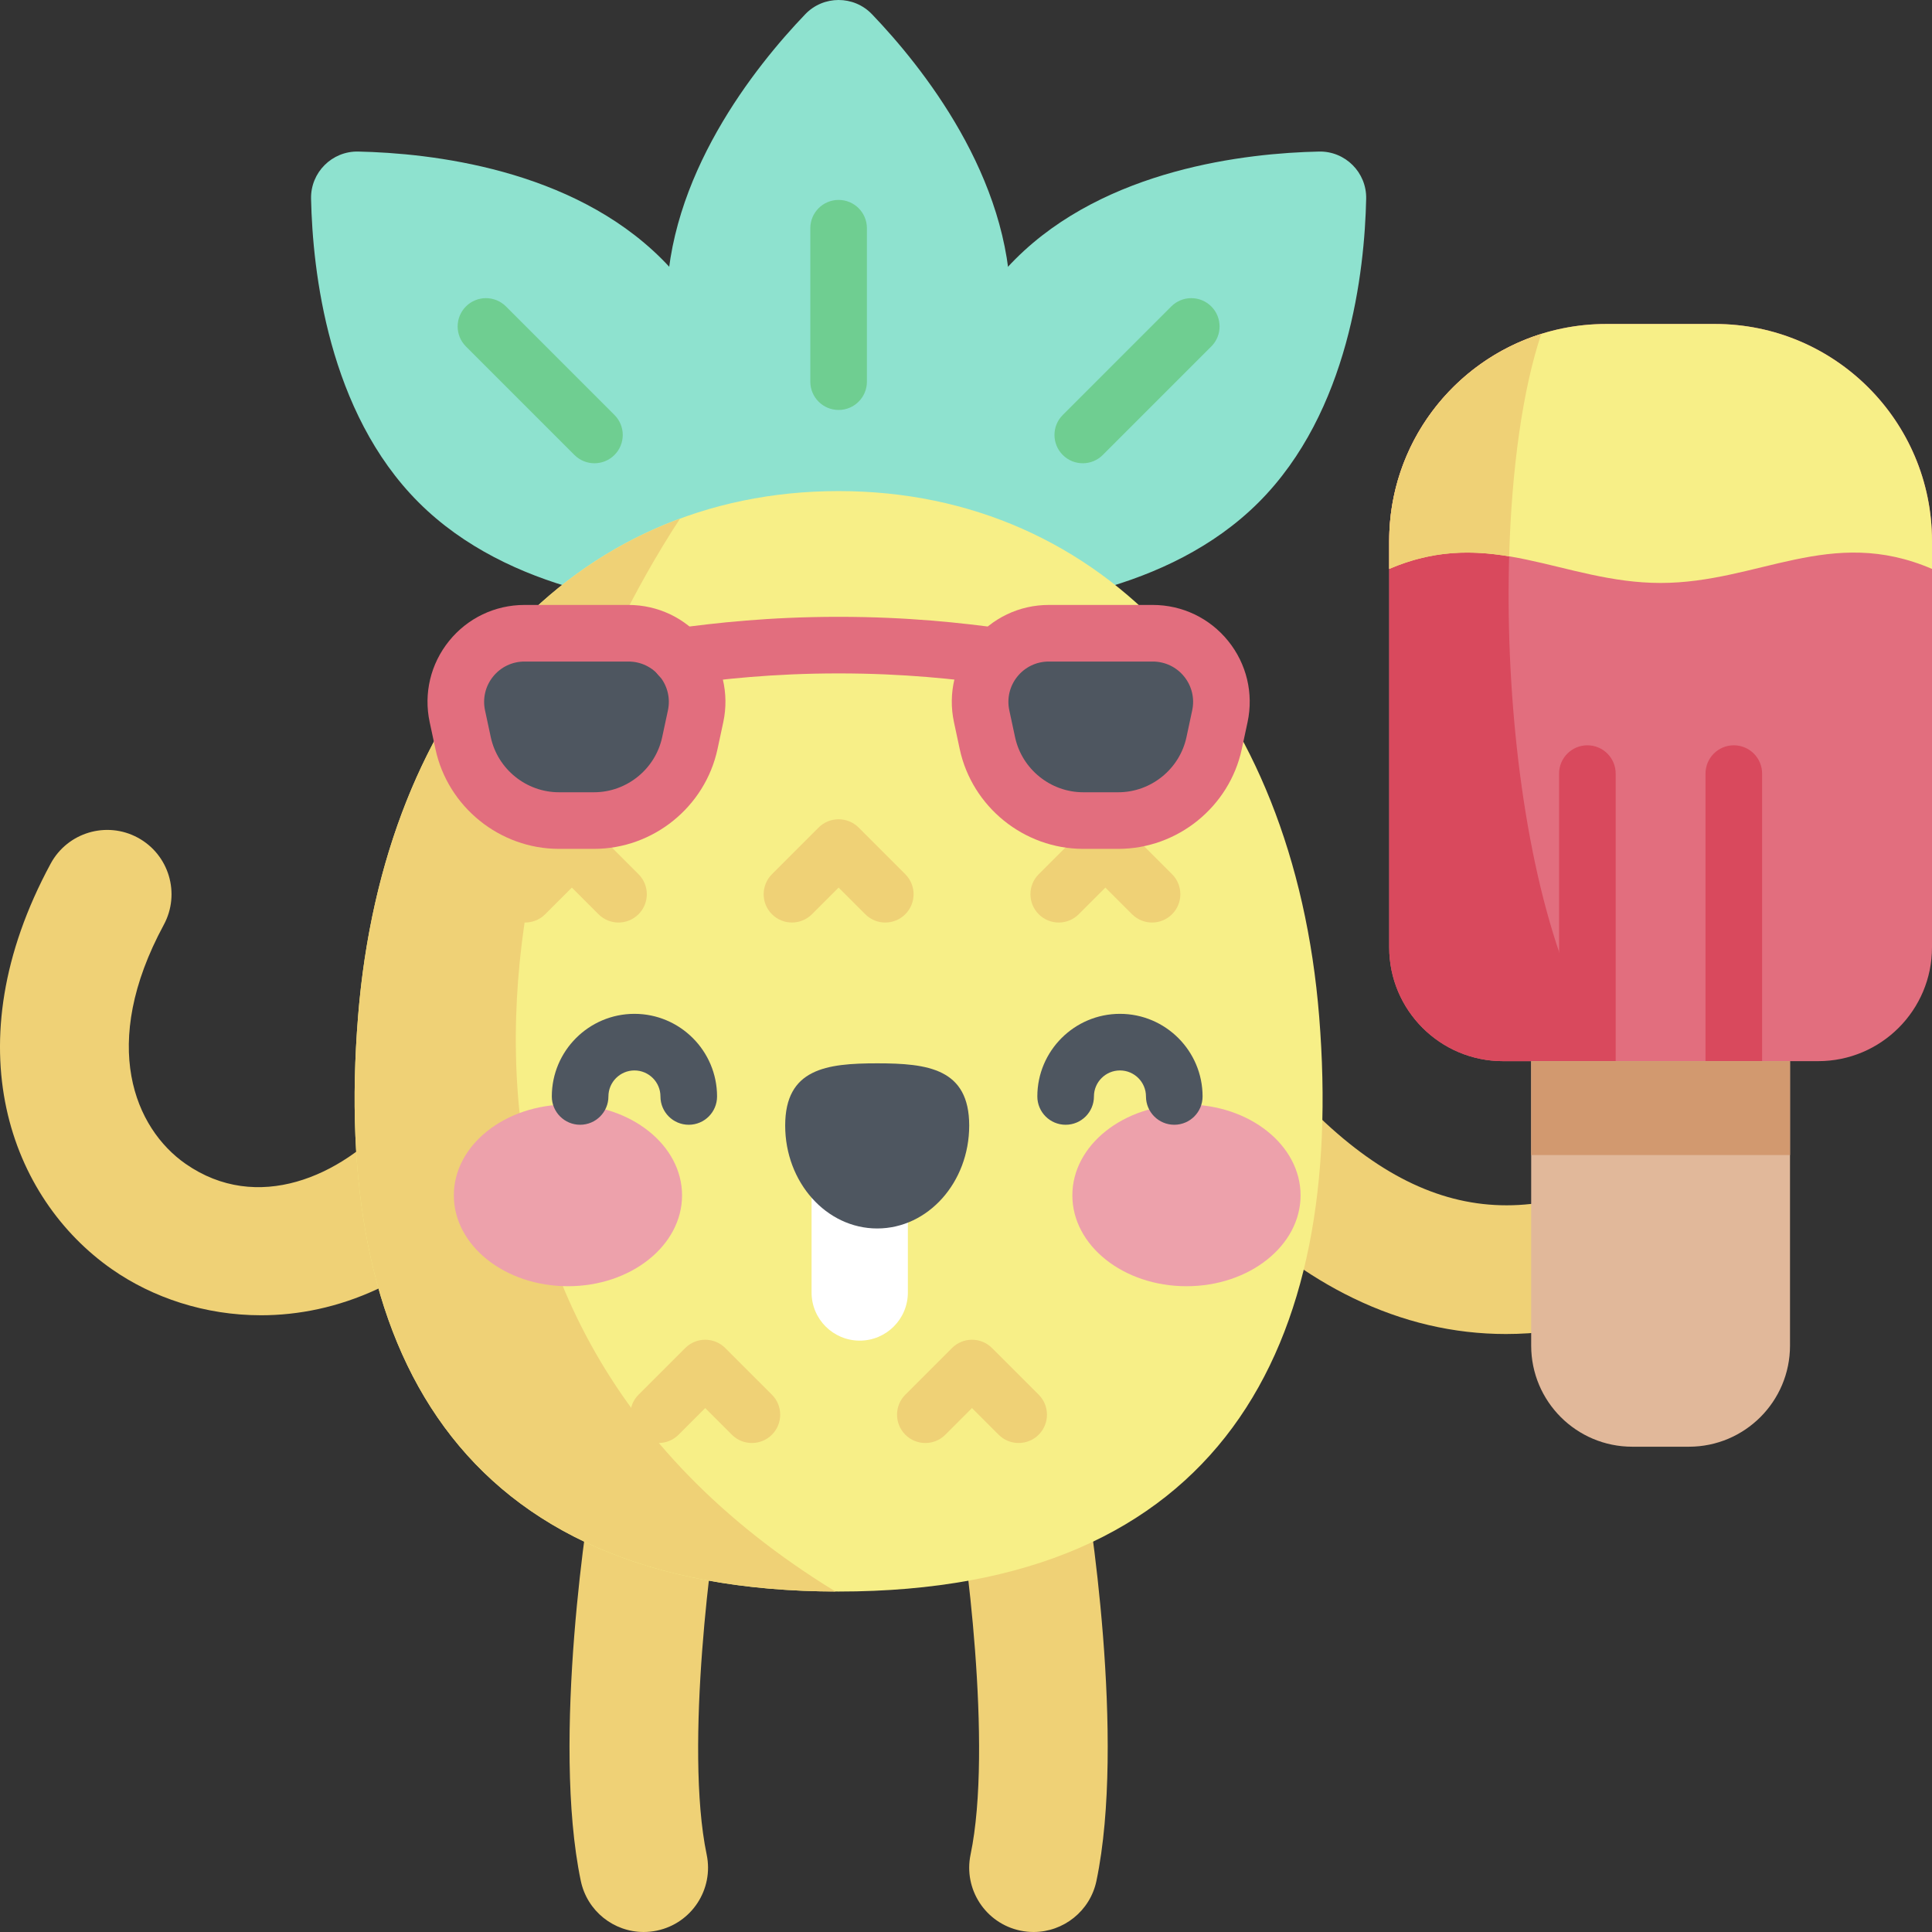 <svg height="512pt" viewBox="0 0 512 512" width="512pt" xmlns="http://www.w3.org/2000/svg"><rect x="0" y="0" width="512" height="512" fill="#333333" stroke="none"/><path d="m170.574 512c-7.898 0-14.98-5.52-16.66-13.559-7.773-37.195 1.844-99.582 3.938-109.512 1.941-9.207 10.984-15.102 20.191-13.16 9.207 1.941 15.098 10.98 13.16 20.191-2.441 11.582-9.891 66.98-3.93 95.512 1.926 9.211-3.98 18.242-13.195 20.164-1.176.246-2.348.363-3.504.363zm0 0" fill="#efd176"/><path d="m273.91 512c-1.156 0-2.328-.117-3.504-.363-9.215-1.926-15.121-10.953-13.195-20.168 5.961-28.527-1.488-83.93-3.93-95.512-1.938-9.207 3.953-18.246 13.16-20.188 9.215-1.945 18.25 3.953 20.191 13.16 2.094 9.93 11.711 72.312 3.938 109.512-1.676 8.035-8.766 13.559-16.66 13.559zm0 0" fill="#efd176"/><path d="m399.09 353.527c-13.855 0-27.367-3.164-40.461-9.5-24.727-11.957-42.895-33.062-54.41-47.895-5.77-7.438-4.418-18.141 3.016-23.91 7.434-5.77 18.137-4.422 23.91 3.012 33.719 43.449 64.059 54.027 101.457 35.375 8.418-4.203 18.656-.781 22.855 7.641s.781 18.652-7.645 22.855c-16.594 8.277-32.879 12.422-48.723 12.422zm0 0" fill="#efd176"/><path d="m69.148 348.559c-14.871 0-28.707-4.676-39.477-12.191-26.879-18.754-42.328-59.266-16.246-107.492 4.473-8.277 14.816-11.363 23.094-6.883 8.277 4.477 11.359 14.816 6.883 23.094-17.184 31.781-7.633 53.98 5.77 63.332 18.934 13.207 41.219 3.453 54.906-12.07 6.223-7.059 16.992-7.738 24.051-1.512 7.059 6.227 7.734 16.992 1.512 24.055-18.742 21.254-40.547 29.668-60.492 29.668zm0 0" fill="#efd176"/><path d="m175.395 68.656c23.977 23.977 28.082 61.305 28.492 80.461.148 6.961-5.539 12.652-12.5 12.504-19.16-.41-56.484-4.52-80.461-28.496-23.977-23.977-28.082-61.301-28.492-80.457-.148-6.961 5.543-12.652 12.504-12.504 19.156.41 56.48 4.52 80.457 28.492zm0 0" fill="#8ee2cf"/><path d="m157.535 122.77c-1.918 0-3.836-.73-5.301-2.195l-28.758-28.758c-2.926-2.926-2.926-7.676 0-10.605 2.93-2.93 7.68-2.93 10.609 0l28.754 28.758c2.93 2.926 2.93 7.676 0 10.605-1.465 1.465-3.383 2.195-5.305 2.195zm0 0" fill="#6fce91"/><path d="m269.09 68.656c-23.977 23.977-28.082 61.305-28.492 80.461-.152 6.961 5.539 12.652 12.5 12.504 19.16-.41 56.484-4.52 80.461-28.496 23.977-23.977 28.082-61.301 28.492-80.457.148-6.961-5.543-12.652-12.504-12.504-19.156.41-56.48 4.52-80.457 28.492zm0 0" fill="#8ee2cf"/><path d="m286.945 122.77c-1.918 0-3.836-.73-5.301-2.195-2.93-2.93-2.93-7.68 0-10.605l28.754-28.758c2.93-2.93 7.676-2.93 10.609 0 2.926 2.93 2.926 7.68 0 10.605l-28.758 28.758c-1.465 1.465-3.383 2.195-5.305 2.195zm0 0" fill="#6fce91"/><path d="m267.828 80.812c0 33.906-23.488 63.207-36.746 77.039-4.816 5.027-12.863 5.027-17.68 0-13.258-13.832-36.746-43.133-36.746-77.039s23.488-63.207 36.746-77.043c4.816-5.027 12.863-5.027 17.68 0 13.258 13.836 36.746 43.137 36.746 77.043zm0 0" fill="#8ee2cf"/><path d="m222.242 108.645c-4.145 0-7.5-3.359-7.5-7.5v-40.664c0-4.145 3.355-7.5 7.5-7.5 4.145 0 7.5 3.355 7.5 7.5v40.664c0 4.141-3.355 7.5-7.5 7.5zm0 0" fill="#6fce91"/><path d="m222.242 130.141c70.336 0 120.617 55.395 127.355 139.281 7.012 87.262-25.812 152.352-127.355 152.352-101.543 0-134.367-65.09-127.355-152.352 6.738-83.887 57.02-139.281 127.355-139.281zm0 0" fill="#f7ef87"/><g fill="#efd176"><path d="m180.195 137.453c-47.758 17.629-80.008 65.98-85.309 131.969-6.992 87.02 25.637 151.98 126.52 152.344-122.445-74.914-89.613-210.078-41.211-284.312zm0 0"/><path d="m234.605 244.48c-1.918 0-3.836-.734-5.301-2.199l-7.062-7.062-7.062 7.062c-2.93 2.93-7.68 2.93-10.609 0-2.926-2.926-2.926-7.676.004-10.605l12.363-12.367c1.406-1.406 3.316-2.195 5.305-2.195 1.988 0 3.895.789 5.305 2.195l12.363 12.367c2.93 2.93 2.93 7.68 0 10.605-1.465 1.465-3.383 2.199-5.305 2.199zm0 0"/><path d="m305.305 244.48c-1.918 0-3.836-.734-5.301-2.199l-7.062-7.062-7.062 7.062c-2.93 2.93-7.68 2.934-10.605 0-2.93-2.926-2.93-7.676-.004-10.605l12.367-12.367c1.406-1.406 3.312-2.195 5.305-2.195 1.988 0 3.895.789 5.301 2.195l12.367 12.367c2.93 2.93 2.93 7.676 0 10.605-1.465 1.465-3.383 2.199-5.305 2.199zm0 0"/><path d="m163.91 244.48c-1.922 0-3.84-.734-5.305-2.199l-7.059-7.062-7.066 7.062c-2.926 2.93-7.676 2.93-10.605 0-2.93-2.926-2.93-7.676 0-10.605l12.367-12.367c1.406-1.406 3.312-2.195 5.305-2.195 1.988 0 3.895.789 5.301 2.195l12.367 12.367c2.93 2.93 2.93 7.68 0 10.605-1.465 1.465-3.387 2.199-5.305 2.199zm0 0"/><path d="m269.957 382.41c-1.922 0-3.84-.73-5.305-2.195l-7.062-7.062-7.062 7.062c-2.93 2.93-7.676 2.93-10.605 0-2.93-2.93-2.93-7.68 0-10.609l12.363-12.363c1.41-1.406 3.316-2.199 5.305-2.199 1.988 0 3.898.793 5.305 2.199l12.367 12.363c2.926 2.93 2.926 7.68-.004 10.609-1.461 1.465-3.383 2.195-5.301 2.195zm0 0"/><path d="m199.258 382.41c-1.918 0-3.836-.73-5.305-2.195l-7.059-7.062-7.066 7.062c-2.926 2.93-7.676 2.93-10.605 0-2.93-2.93-2.93-7.68 0-10.609l12.367-12.363c1.406-1.406 3.312-2.199 5.305-2.199 1.988 0 3.895.793 5.301 2.199l12.367 12.363c2.93 2.93 2.93 7.68 0 10.609-1.465 1.465-3.383 2.195-5.305 2.195zm0 0"/></g><path d="m166.555 167.816h-27.566c-11.582 0-20.211 10.68-17.785 22.004l1.527 7.121c2.566 11.965 13.141 20.516 25.383 20.516h9.32c12.238 0 22.812-8.551 25.379-20.516l1.527-7.121c2.43-11.324-6.203-22.004-17.785-22.004zm0 0" fill="#4e5660"/><path d="m264.41 181.449c-.34 0-.68-.023-1.023-.07-9.961-1.359-23.637-2.918-41.145-2.918-17.508 0-31.184 1.559-41.145 2.918-4.102.562-7.883-2.312-8.445-6.418-.559-4.105 2.316-7.887 6.418-8.445 10.434-1.422 24.762-3.051 43.172-3.051 18.41 0 32.742 1.629 43.172 3.051 4.105.562 6.977 4.34 6.418 8.445-.516 3.762-3.73 6.488-7.422 6.488zm0 0" fill="#e26e7e"/><path d="m157.434 224.957h-9.32c-15.672 0-29.43-11.121-32.715-26.445l-1.527-7.117c-1.637-7.625.238-15.473 5.141-21.535 4.898-6.062 12.184-9.543 19.977-9.543h27.566c7.797 0 15.078 3.477 19.98 9.539 4.898 6.066 6.773 13.914 5.141 21.535l-1.527 7.121c-3.289 15.324-17.047 26.445-32.715 26.445zm-18.445-49.641c-3.242 0-6.273 1.449-8.312 3.973-2.039 2.523-2.82 5.789-2.141 8.961l1.527 7.117c1.812 8.453 9.402 14.59 18.047 14.59h9.324c8.645 0 16.234-6.137 18.047-14.59l1.527-7.121c.68-3.172-.102-6.438-2.141-8.961-2.039-2.52-5.066-3.969-8.312-3.969zm0 0" fill="#e26e7e"/><path d="m277.93 167.816h27.566c11.578 0 20.211 10.68 17.785 22.004l-1.527 7.121c-2.566 11.965-13.145 20.516-25.383 20.516h-9.32c-12.238 0-22.816-8.551-25.379-20.516l-1.527-7.121c-2.43-11.324 6.203-22.004 17.785-22.004zm0 0" fill="#4e5660"/><path d="m296.371 224.957h-9.32c-15.668 0-29.43-11.121-32.715-26.441l-1.523-7.121c-1.637-7.625.238-15.473 5.137-21.535 4.902-6.062 12.184-9.543 19.98-9.543h27.566c7.797 0 15.078 3.48 19.977 9.543 4.902 6.062 6.773 13.91 5.141 21.535l-1.527 7.121c-3.285 15.32-17.043 26.441-32.715 26.441zm-18.441-49.641c-3.246 0-6.273 1.449-8.316 3.973-2.039 2.523-2.816 5.789-2.137 8.957l1.527 7.121c1.812 8.453 9.402 14.59 18.047 14.59h9.32c8.645 0 16.234-6.137 18.051-14.59l1.523-7.121c.68-3.172-.098-6.438-2.137-8.957-2.039-2.523-5.07-3.973-8.316-3.973zm0 0" fill="#e26e7e"/><path d="m227.832 355.281c-7.047 0-12.758-5.711-12.758-12.758v-31.488h25.52v31.488c0 7.047-5.711 12.758-12.762 12.758zm0 0" fill="#fff"/><path d="m180.75 316.781c0-13.301-13.539-24.082-30.242-24.082-16.699 0-30.238 10.781-30.238 24.082s13.539 24.082 30.238 24.082c16.703 0 30.242-10.781 30.242-24.082zm0 0" fill="#eda1ab"/><path d="m344.664 316.781c0-13.301-13.539-24.082-30.238-24.082-16.703 0-30.242 10.781-30.242 24.082s13.539 24.082 30.242 24.082c16.699 0 30.238-10.781 30.238-24.082zm0 0" fill="#eda1ab"/><path d="m256.848 298.277c0-15.066-10.914-16.484-24.383-16.484-13.465 0-24.383 1.418-24.383 16.484s10.918 27.281 24.383 27.281c13.469 0 24.383-12.215 24.383-27.281zm0 0" fill="#4e5660"/><path d="m182.527 298.074c-4.145 0-7.5-3.359-7.5-7.5 0-3.801-3.094-6.895-6.895-6.895-3.801 0-6.895 3.094-6.895 6.895 0 4.141-3.355 7.5-7.5 7.5-4.141 0-7.5-3.359-7.5-7.5 0-12.07 9.82-21.895 21.895-21.895 12.07 0 21.895 9.824 21.895 21.895 0 4.141-3.355 7.5-7.5 7.5zm0 0" fill="#4e5660"/><path d="m311.195 298.074c-4.145 0-7.5-3.359-7.5-7.5 0-3.801-3.094-6.895-6.895-6.895-3.805 0-6.895 3.094-6.895 6.895 0 4.141-3.355 7.5-7.5 7.5s-7.5-3.359-7.5-7.5c0-12.07 9.82-21.895 21.895-21.895 12.07 0 21.895 9.824 21.895 21.895 0 4.141-3.359 7.5-7.5 7.5zm0 0" fill="#4e5660"/><path d="m481.836 281.215h-83.52c-16.66 0-30.164-13.504-30.164-30.164v-107.656c0-31.777 25.758-57.535 57.535-57.535h28.777c31.777 0 57.535 25.758 57.535 57.535v107.656c0 16.66-13.508 30.164-30.164 30.164zm0 0" fill="#e26e7e"/><path d="m408.449 88.488c-23.355 7.324-40.297 29.137-40.297 54.906v107.656c0 16.66 13.504 30.168 30.164 30.168h29.34c-29.938-38.754-34.75-146.223-19.207-192.73zm0 0" fill="#d9495d"/><path d="m454.465 85.855h-28.777c-31.777 0-57.535 25.762-57.535 57.539v7.375c26.871-11.578 46.027 3.719 71.922 3.719s45.051-15.293 71.926-3.719v-7.375c0-31.777-25.762-57.539-57.535-57.539zm0 0" fill="#f7ef87"/><path d="m399.941 147.434c.656-23.055 3.547-44.102 8.508-58.945-23.355 7.324-40.297 29.137-40.297 54.906v7.375c11.656-5.02 21.859-4.984 31.789-3.336zm0 0" fill="#efd176"/><path d="m420.672 288.715c-4.141 0-7.5-3.355-7.5-7.5v-76.203c0-4.145 3.359-7.5 7.5-7.5 4.145 0 7.5 3.355 7.5 7.5v76.203c0 4.145-3.355 7.5-7.5 7.5zm0 0" fill="#d9495d"/><path d="m459.477 288.715c-4.141 0-7.5-3.355-7.5-7.5v-76.203c0-4.145 3.359-7.5 7.5-7.5 4.145 0 7.5 3.355 7.5 7.5v76.203c0 4.145-3.355 7.5-7.5 7.5zm0 0" fill="#d9495d"/><path d="m474.371 281.215h-68.594v75.387c0 14.797 11.996 26.793 26.793 26.793h15.008c14.797 0 26.793-11.996 26.793-26.793zm0 0" fill="#e1b89a"/><path d="m405.777 281.215h68.598v24.883h-68.598zm0 0" fill="#d2996f"/></svg>